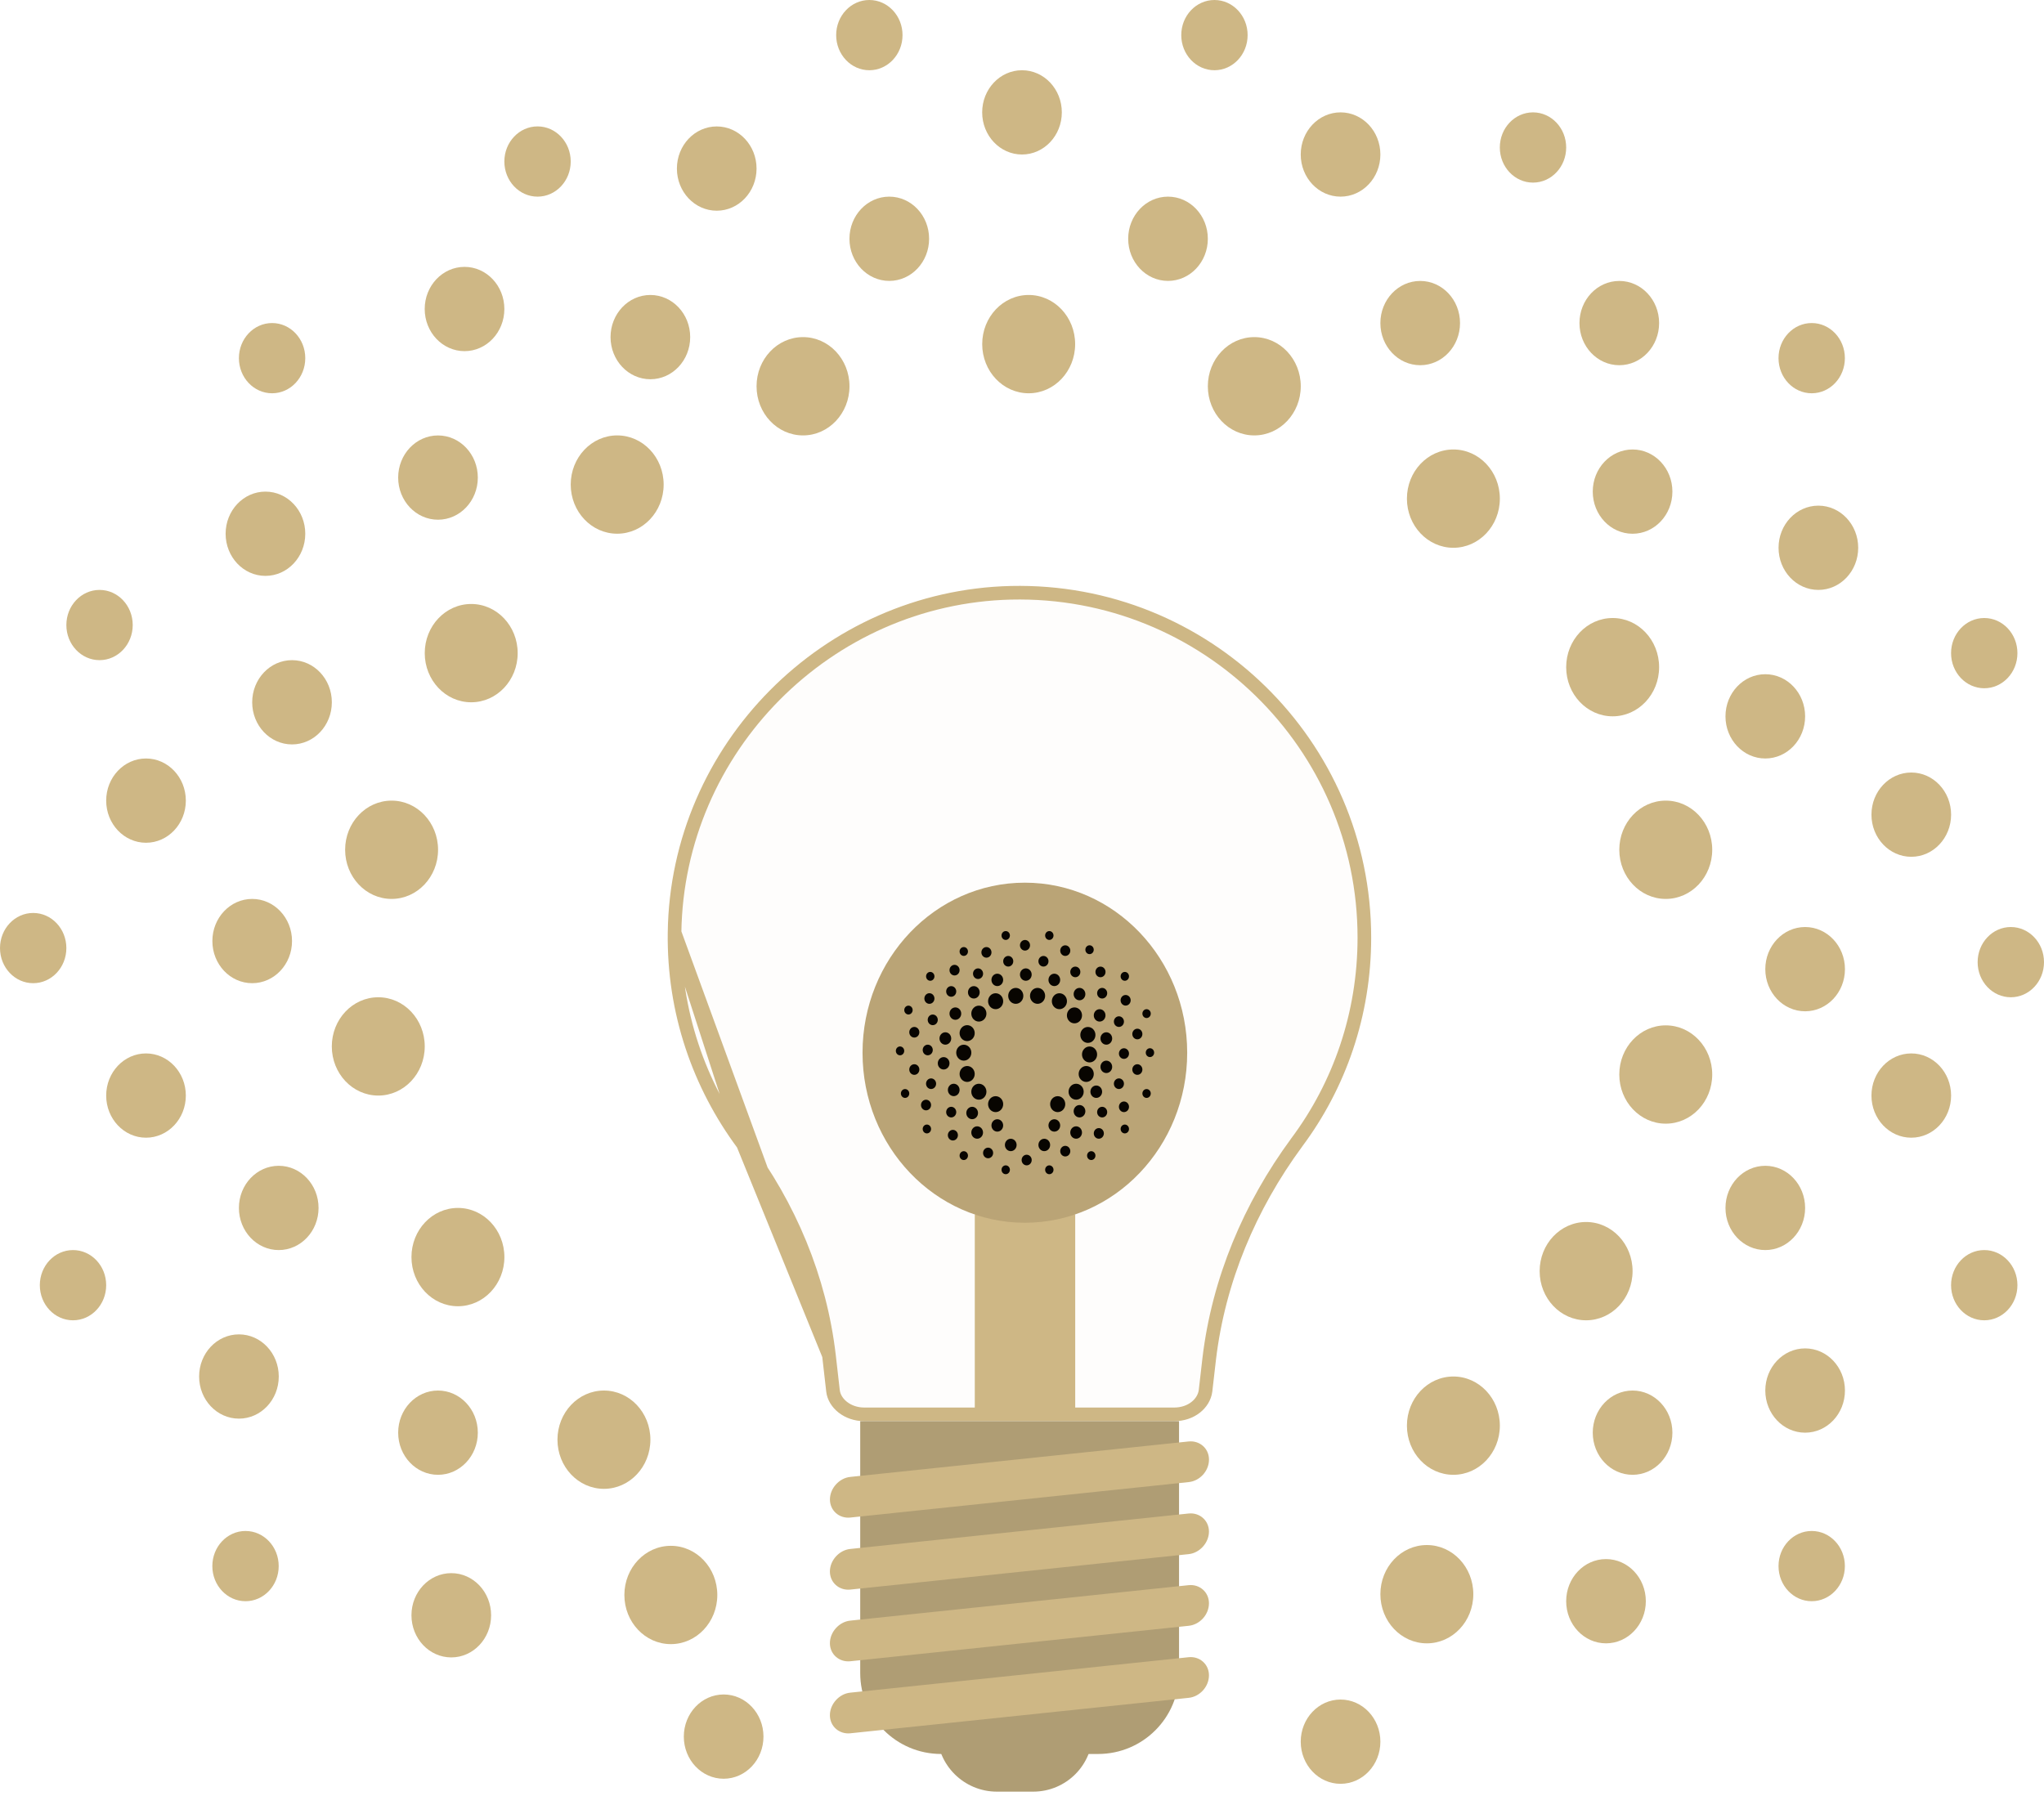 <svg width="60" height="53" viewBox="0 0 60 53" fill="none" xmlns="http://www.w3.org/2000/svg">
<path d="M24.333 39.791L24.333 39.791L24.452 40.833L24.452 40.833C24.493 41.196 24.872 41.523 25.37 41.523H34.469C34.965 41.523 35.338 41.209 35.388 40.831C35.388 40.83 35.388 40.83 35.388 40.829L35.496 39.889L35.496 39.888C35.772 37.584 36.686 35.416 38.06 33.547L38.061 33.545C39.316 31.866 40.05 29.782 40.05 27.527C40.05 21.859 35.381 17.275 29.68 17.403C24.279 17.53 19.875 21.966 19.801 27.378L24.333 39.791ZM24.333 39.791C24.068 37.53 23.175 35.404 21.811 33.589M24.333 39.791L21.811 33.589M21.811 33.589C20.524 31.855 19.769 29.707 19.801 27.378L21.811 33.589Z" fill="#CEB785" fill-opacity="0.03" stroke="#CEB785" stroke-width="0.4"/>
<path d="M30.326 52.6H29.264C28.299 52.6 27.507 51.82 27.507 50.844V49.217H32.072V50.844C32.083 51.809 31.302 52.6 30.326 52.6Z" fill="#AF9D74"/>
<path d="M32.235 51.494H27.626C26.314 51.494 25.251 50.431 25.251 49.119V41.723H34.61V49.119C34.61 50.431 33.547 51.494 32.235 51.494Z" fill="#AF9D74"/>
<path d="M34.892 43.512L24.958 44.553C24.633 44.586 24.362 44.347 24.362 44.022C24.362 43.697 24.633 43.393 24.958 43.36L34.892 42.319C35.218 42.287 35.489 42.525 35.489 42.851C35.489 43.187 35.218 43.48 34.892 43.512Z" fill="#CEB785"/>
<path d="M34.892 45.627L24.958 46.668C24.632 46.7 24.361 46.462 24.361 46.136C24.361 45.811 24.632 45.508 24.958 45.475L34.892 44.434C35.217 44.401 35.488 44.64 35.488 44.965C35.488 45.291 35.217 45.594 34.892 45.627Z" fill="#CEB785"/>
<path d="M34.892 47.731L24.958 48.772C24.632 48.804 24.361 48.566 24.361 48.241C24.361 47.915 24.632 47.612 24.958 47.579L34.892 46.538C35.217 46.505 35.488 46.744 35.488 47.069C35.488 47.406 35.217 47.698 34.892 47.731Z" fill="#CEB785"/>
<path d="M34.892 49.846L24.958 50.887C24.632 50.919 24.361 50.681 24.361 50.355C24.361 50.03 24.632 49.726 24.958 49.694L34.892 48.653C35.217 48.62 35.488 48.859 35.488 49.184C35.488 49.52 35.217 49.813 34.892 49.846Z" fill="#CEB785"/>
<rect x="28.614" y="35.652" width="2.948" height="5.895" fill="#CEB785"/>
<ellipse cx="30.084" cy="30.906" rx="4.765" ry="4.992" fill="#BAA476"/>
<ellipse cx="29.226" cy="32.416" rx="0.222" ry="0.234" fill="#080501"/>
<ellipse cx="28.39" cy="31.53" rx="0.222" ry="0.234" fill="#080501"/>
<ellipse cx="28.291" cy="30.905" rx="0.222" ry="0.234" fill="#080501"/>
<ellipse cx="28.39" cy="30.331" rx="0.222" ry="0.234" fill="#080501"/>
<ellipse cx="28.734" cy="29.758" rx="0.222" ry="0.234" fill="#080501"/>
<ellipse cx="29.226" cy="29.394" rx="0.222" ry="0.234" fill="#080501"/>
<ellipse cx="29.817" cy="29.237" rx="0.222" ry="0.234" fill="#080501"/>
<ellipse cx="30.457" cy="29.237" rx="0.222" ry="0.234" fill="#080501"/>
<ellipse cx="31.098" cy="29.394" rx="0.222" ry="0.234" fill="#080501"/>
<ellipse cx="31.54" cy="29.81" rx="0.222" ry="0.234" fill="#080501"/>
<ellipse cx="31.934" cy="30.384" rx="0.222" ry="0.234" fill="#080501"/>
<ellipse cx="31.983" cy="30.957" rx="0.222" ry="0.234" fill="#080501"/>
<ellipse cx="31.885" cy="31.53" rx="0.222" ry="0.234" fill="#080501"/>
<ellipse cx="31.589" cy="32.051" rx="0.222" ry="0.234" fill="#080501"/>
<ellipse cx="31.048" cy="32.416" rx="0.222" ry="0.234" fill="#080501"/>
<ellipse cx="28.734" cy="32.051" rx="0.222" ry="0.234" fill="#080501"/>
<ellipse cx="29.275" cy="33.041" rx="0.172" ry="0.182" fill="#080501"/>
<ellipse cx="29.67" cy="33.614" rx="0.172" ry="0.182" fill="#080501"/>
<ellipse cx="30.654" cy="33.614" rx="0.172" ry="0.182" fill="#080501"/>
<ellipse cx="30.949" cy="33.041" rx="0.172" ry="0.182" fill="#080501"/>
<ellipse cx="31.688" cy="32.624" rx="0.172" ry="0.182" fill="#080501"/>
<ellipse cx="31.589" cy="33.249" rx="0.172" ry="0.182" fill="#080501"/>
<ellipse cx="32.18" cy="32.051" rx="0.172" ry="0.182" fill="#080501"/>
<ellipse cx="32.475" cy="31.321" rx="0.172" ry="0.182" fill="#080501"/>
<ellipse cx="32.475" cy="30.488" rx="0.172" ry="0.182" fill="#080501"/>
<ellipse cx="32.279" cy="29.81" rx="0.172" ry="0.182" fill="#080501"/>
<ellipse cx="31.688" cy="29.185" rx="0.172" ry="0.182" fill="#080501"/>
<ellipse cx="30.949" cy="28.768" rx="0.172" ry="0.182" fill="#080501"/>
<ellipse cx="30.112" cy="28.612" rx="0.172" ry="0.182" fill="#080501"/>
<ellipse cx="29.275" cy="28.768" rx="0.172" ry="0.182" fill="#080501"/>
<ellipse cx="28.586" cy="29.133" rx="0.172" ry="0.182" fill="#080501"/>
<ellipse cx="28.044" cy="29.758" rx="0.172" ry="0.182" fill="#080501"/>
<ellipse cx="27.75" cy="30.488" rx="0.172" ry="0.182" fill="#080501"/>
<ellipse cx="27.7" cy="31.217" rx="0.172" ry="0.182" fill="#080501"/>
<ellipse cx="27.996" cy="31.999" rx="0.172" ry="0.182" fill="#080501"/>
<ellipse cx="28.537" cy="32.676" rx="0.172" ry="0.182" fill="#080501"/>
<ellipse cx="28.684" cy="33.249" rx="0.172" ry="0.182" fill="#080501"/>
<ellipse cx="30.137" cy="34.057" rx="0.148" ry="0.156" fill="#080501"/>
<ellipse cx="31.27" cy="33.796" rx="0.148" ry="0.156" fill="#080501"/>
<ellipse cx="32.255" cy="33.275" rx="0.148" ry="0.156" fill="#080501"/>
<ellipse cx="32.353" cy="32.65" rx="0.148" ry="0.156" fill="#080501"/>
<ellipse cx="32.993" cy="32.494" rx="0.148" ry="0.156" fill="#080501"/>
<ellipse cx="32.845" cy="31.816" rx="0.148" ry="0.156" fill="#080501"/>
<ellipse cx="33.386" cy="31.4" rx="0.148" ry="0.156" fill="#080501"/>
<ellipse cx="32.993" cy="30.931" rx="0.148" ry="0.156" fill="#080501"/>
<ellipse cx="33.386" cy="30.357" rx="0.148" ry="0.156" fill="#080501"/>
<ellipse cx="32.845" cy="29.993" rx="0.148" ry="0.156" fill="#080501"/>
<ellipse cx="33.042" cy="29.367" rx="0.148" ry="0.156" fill="#080501"/>
<ellipse cx="32.353" cy="29.159" rx="0.148" ry="0.156" fill="#080501"/>
<ellipse cx="32.304" cy="28.534" rx="0.148" ry="0.156" fill="#080501"/>
<ellipse cx="31.565" cy="28.534" rx="0.148" ry="0.156" fill="#080501"/>
<ellipse cx="31.27" cy="27.909" rx="0.148" ry="0.156" fill="#080501"/>
<ellipse cx="30.63" cy="28.221" rx="0.148" ry="0.156" fill="#080501"/>
<ellipse cx="30.088" cy="27.752" rx="0.148" ry="0.156" fill="#080501"/>
<ellipse cx="29.596" cy="28.221" rx="0.148" ry="0.156" fill="#080501"/>
<ellipse cx="28.956" cy="27.96" rx="0.148" ry="0.156" fill="#080501"/>
<ellipse cx="28.71" cy="28.586" rx="0.148" ry="0.156" fill="#080501"/>
<ellipse cx="28.02" cy="28.482" rx="0.148" ry="0.156" fill="#080501"/>
<ellipse cx="27.922" cy="29.107" rx="0.148" ry="0.156" fill="#080501"/>
<ellipse cx="27.282" cy="29.315" rx="0.148" ry="0.156" fill="#080501"/>
<ellipse cx="27.38" cy="29.941" rx="0.148" ry="0.156" fill="#080501"/>
<ellipse cx="26.839" cy="30.305" rx="0.148" ry="0.156" fill="#080501"/>
<ellipse cx="27.233" cy="30.826" rx="0.148" ry="0.156" fill="#080501"/>
<ellipse cx="26.839" cy="31.4" rx="0.148" ry="0.156" fill="#080501"/>
<ellipse cx="27.331" cy="31.816" rx="0.148" ry="0.156" fill="#080501"/>
<ellipse cx="27.183" cy="32.442" rx="0.148" ry="0.156" fill="#080501"/>
<ellipse cx="27.922" cy="32.65" rx="0.148" ry="0.156" fill="#080501"/>
<ellipse cx="27.971" cy="33.327" rx="0.148" ry="0.156" fill="#080501"/>
<ellipse cx="29.005" cy="33.849" rx="0.148" ry="0.156" fill="#080501"/>
<ellipse cx="29.522" cy="34.343" rx="0.123" ry="0.13" fill="#080501"/>
<ellipse cx="30.802" cy="34.343" rx="0.123" ry="0.13" fill="#080501"/>
<ellipse cx="32.033" cy="33.927" rx="0.123" ry="0.13" fill="#080501"/>
<ellipse cx="33.018" cy="33.145" rx="0.123" ry="0.13" fill="#080501"/>
<ellipse cx="33.657" cy="32.103" rx="0.123" ry="0.13" fill="#080501"/>
<ellipse cx="33.756" cy="30.904" rx="0.123" ry="0.13" fill="#080501"/>
<ellipse cx="33.657" cy="29.758" rx="0.123" ry="0.13" fill="#080501"/>
<ellipse cx="33.018" cy="28.664" rx="0.123" ry="0.13" fill="#080501"/>
<ellipse cx="31.983" cy="27.882" rx="0.123" ry="0.13" fill="#080501"/>
<ellipse cx="30.802" cy="27.465" rx="0.123" ry="0.13" fill="#080501"/>
<ellipse cx="29.522" cy="27.465" rx="0.123" ry="0.13" fill="#080501"/>
<ellipse cx="28.291" cy="27.934" rx="0.123" ry="0.13" fill="#080501"/>
<ellipse cx="27.307" cy="28.664" rx="0.123" ry="0.13" fill="#080501"/>
<ellipse cx="26.667" cy="29.654" rx="0.123" ry="0.13" fill="#080501"/>
<ellipse cx="26.42" cy="30.852" rx="0.123" ry="0.13" fill="#080501"/>
<ellipse cx="26.568" cy="32.103" rx="0.123" ry="0.13" fill="#080501"/>
<ellipse cx="27.208" cy="33.145" rx="0.123" ry="0.13" fill="#080501"/>
<ellipse cx="28.291" cy="33.927" rx="0.123" ry="0.13" fill="#080501"/>
<ellipse cx="42.663" cy="41.855" rx="1.364" ry="1.443" fill="#CEB785"/>
<ellipse cx="41.884" cy="46.803" rx="1.364" ry="1.443" fill="#CEB785"/>
<ellipse cx="19.692" cy="46.826" rx="1.364" ry="1.443" fill="#CEB785"/>
<ellipse cx="46.559" cy="37.319" rx="1.364" ry="1.443" fill="#CEB785"/>
<ellipse cx="48.897" cy="31.546" rx="1.364" ry="1.443" fill="#CEB785"/>
<ellipse cx="48.897" cy="24.948" rx="1.364" ry="1.443" fill="#CEB785"/>
<ellipse cx="47.338" cy="19.587" rx="1.364" ry="1.443" fill="#CEB785"/>
<ellipse cx="42.663" cy="14.639" rx="1.364" ry="1.443" fill="#CEB785"/>
<ellipse cx="36.819" cy="11.34" rx="1.364" ry="1.443" fill="#CEB785"/>
<ellipse cx="30.196" cy="10.103" rx="1.364" ry="1.443" fill="#CEB785"/>
<ellipse cx="23.572" cy="11.34" rx="1.364" ry="1.443" fill="#CEB785"/>
<ellipse cx="18.117" cy="14.226" rx="1.364" ry="1.443" fill="#CEB785"/>
<ellipse cx="13.832" cy="19.175" rx="1.364" ry="1.443" fill="#CEB785"/>
<ellipse cx="11.495" cy="24.948" rx="1.364" ry="1.443" fill="#CEB785"/>
<ellipse cx="11.104" cy="30.721" rx="1.364" ry="1.443" fill="#CEB785"/>
<ellipse cx="13.442" cy="36.906" rx="1.364" ry="1.443" fill="#CEB785"/>
<ellipse cx="17.728" cy="42.267" rx="1.364" ry="1.443" fill="#CEB785"/>
<ellipse cx="39.351" cy="51.133" rx="1.169" ry="1.237" fill="#CEB785"/>
<ellipse cx="21.242" cy="50.984" rx="1.169" ry="1.237" fill="#CEB785"/>
<ellipse cx="47.143" cy="47.009" rx="1.169" ry="1.237" fill="#CEB785"/>
<ellipse cx="47.923" cy="42.061" rx="1.169" ry="1.237" fill="#CEB785"/>
<ellipse cx="52.988" cy="40.824" rx="1.169" ry="1.237" fill="#CEB785"/>
<ellipse cx="51.819" cy="35.463" rx="1.169" ry="1.237" fill="#CEB785"/>
<ellipse cx="56.104" cy="32.164" rx="1.169" ry="1.237" fill="#CEB785"/>
<ellipse cx="52.988" cy="28.453" rx="1.169" ry="1.237" fill="#CEB785"/>
<ellipse cx="56.104" cy="23.917" rx="1.169" ry="1.237" fill="#CEB785"/>
<ellipse cx="51.819" cy="21.031" rx="1.169" ry="1.237" fill="#CEB785"/>
<ellipse cx="53.377" cy="16.082" rx="1.169" ry="1.237" fill="#CEB785"/>
<ellipse cx="47.923" cy="14.433" rx="1.169" ry="1.237" fill="#CEB785"/>
<ellipse cx="47.533" cy="9.485" rx="1.169" ry="1.237" fill="#CEB785"/>
<ellipse cx="41.689" cy="9.485" rx="1.169" ry="1.237" fill="#CEB785"/>
<ellipse cx="39.351" cy="4.536" rx="1.169" ry="1.237" fill="#CEB785"/>
<ellipse cx="34.286" cy="7.01" rx="1.169" ry="1.237" fill="#CEB785"/>
<ellipse cx="30" cy="3.299" rx="1.169" ry="1.237" fill="#CEB785"/>
<ellipse cx="26.104" cy="7.01" rx="1.169" ry="1.237" fill="#CEB785"/>
<ellipse cx="21.039" cy="4.949" rx="1.169" ry="1.237" fill="#CEB785"/>
<ellipse cx="19.091" cy="9.897" rx="1.169" ry="1.237" fill="#CEB785"/>
<ellipse cx="13.636" cy="9.072" rx="1.169" ry="1.237" fill="#CEB785"/>
<ellipse cx="12.857" cy="14.021" rx="1.169" ry="1.237" fill="#CEB785"/>
<ellipse cx="7.792" cy="15.67" rx="1.169" ry="1.237" fill="#CEB785"/>
<ellipse cx="8.572" cy="20.618" rx="1.169" ry="1.237" fill="#CEB785"/>
<ellipse cx="4.286" cy="23.505" rx="1.169" ry="1.237" fill="#CEB785"/>
<ellipse cx="7.403" cy="27.628" rx="1.169" ry="1.237" fill="#CEB785"/>
<ellipse cx="4.286" cy="32.164" rx="1.169" ry="1.237" fill="#CEB785"/>
<ellipse cx="8.182" cy="35.463" rx="1.169" ry="1.237" fill="#CEB785"/>
<ellipse cx="7.014" cy="40.412" rx="1.169" ry="1.237" fill="#CEB785"/>
<ellipse cx="12.857" cy="42.061" rx="1.169" ry="1.237" fill="#CEB785"/>
<ellipse cx="13.247" cy="47.422" rx="1.169" ry="1.237" fill="#CEB785"/>
<ellipse cx="53.181" cy="45.978" rx="0.974" ry="1.031" fill="#CEB785"/>
<ellipse cx="58.246" cy="37.731" rx="0.974" ry="1.031" fill="#CEB785"/>
<ellipse cx="59.026" cy="28.247" rx="0.974" ry="1.031" fill="#CEB785"/>
<ellipse cx="58.246" cy="19.175" rx="0.974" ry="1.031" fill="#CEB785"/>
<ellipse cx="53.181" cy="10.515" rx="0.974" ry="1.031" fill="#CEB785"/>
<ellipse cx="45" cy="4.33" rx="0.974" ry="1.031" fill="#CEB785"/>
<ellipse cx="35.649" cy="1.031" rx="0.974" ry="1.031" fill="#CEB785"/>
<ellipse cx="25.519" cy="1.031" rx="0.974" ry="1.031" fill="#CEB785"/>
<ellipse cx="15.779" cy="4.742" rx="0.974" ry="1.031" fill="#CEB785"/>
<ellipse cx="7.987" cy="10.515" rx="0.974" ry="1.031" fill="#CEB785"/>
<ellipse cx="2.922" cy="18.35" rx="0.974" ry="1.031" fill="#CEB785"/>
<ellipse cx="0.974" cy="27.834" rx="0.974" ry="1.031" fill="#CEB785"/>
<ellipse cx="2.143" cy="37.731" rx="0.974" ry="1.031" fill="#CEB785"/>
<ellipse cx="7.207" cy="45.978" rx="0.974" ry="1.031" fill="#CEB785"/>
</svg>
